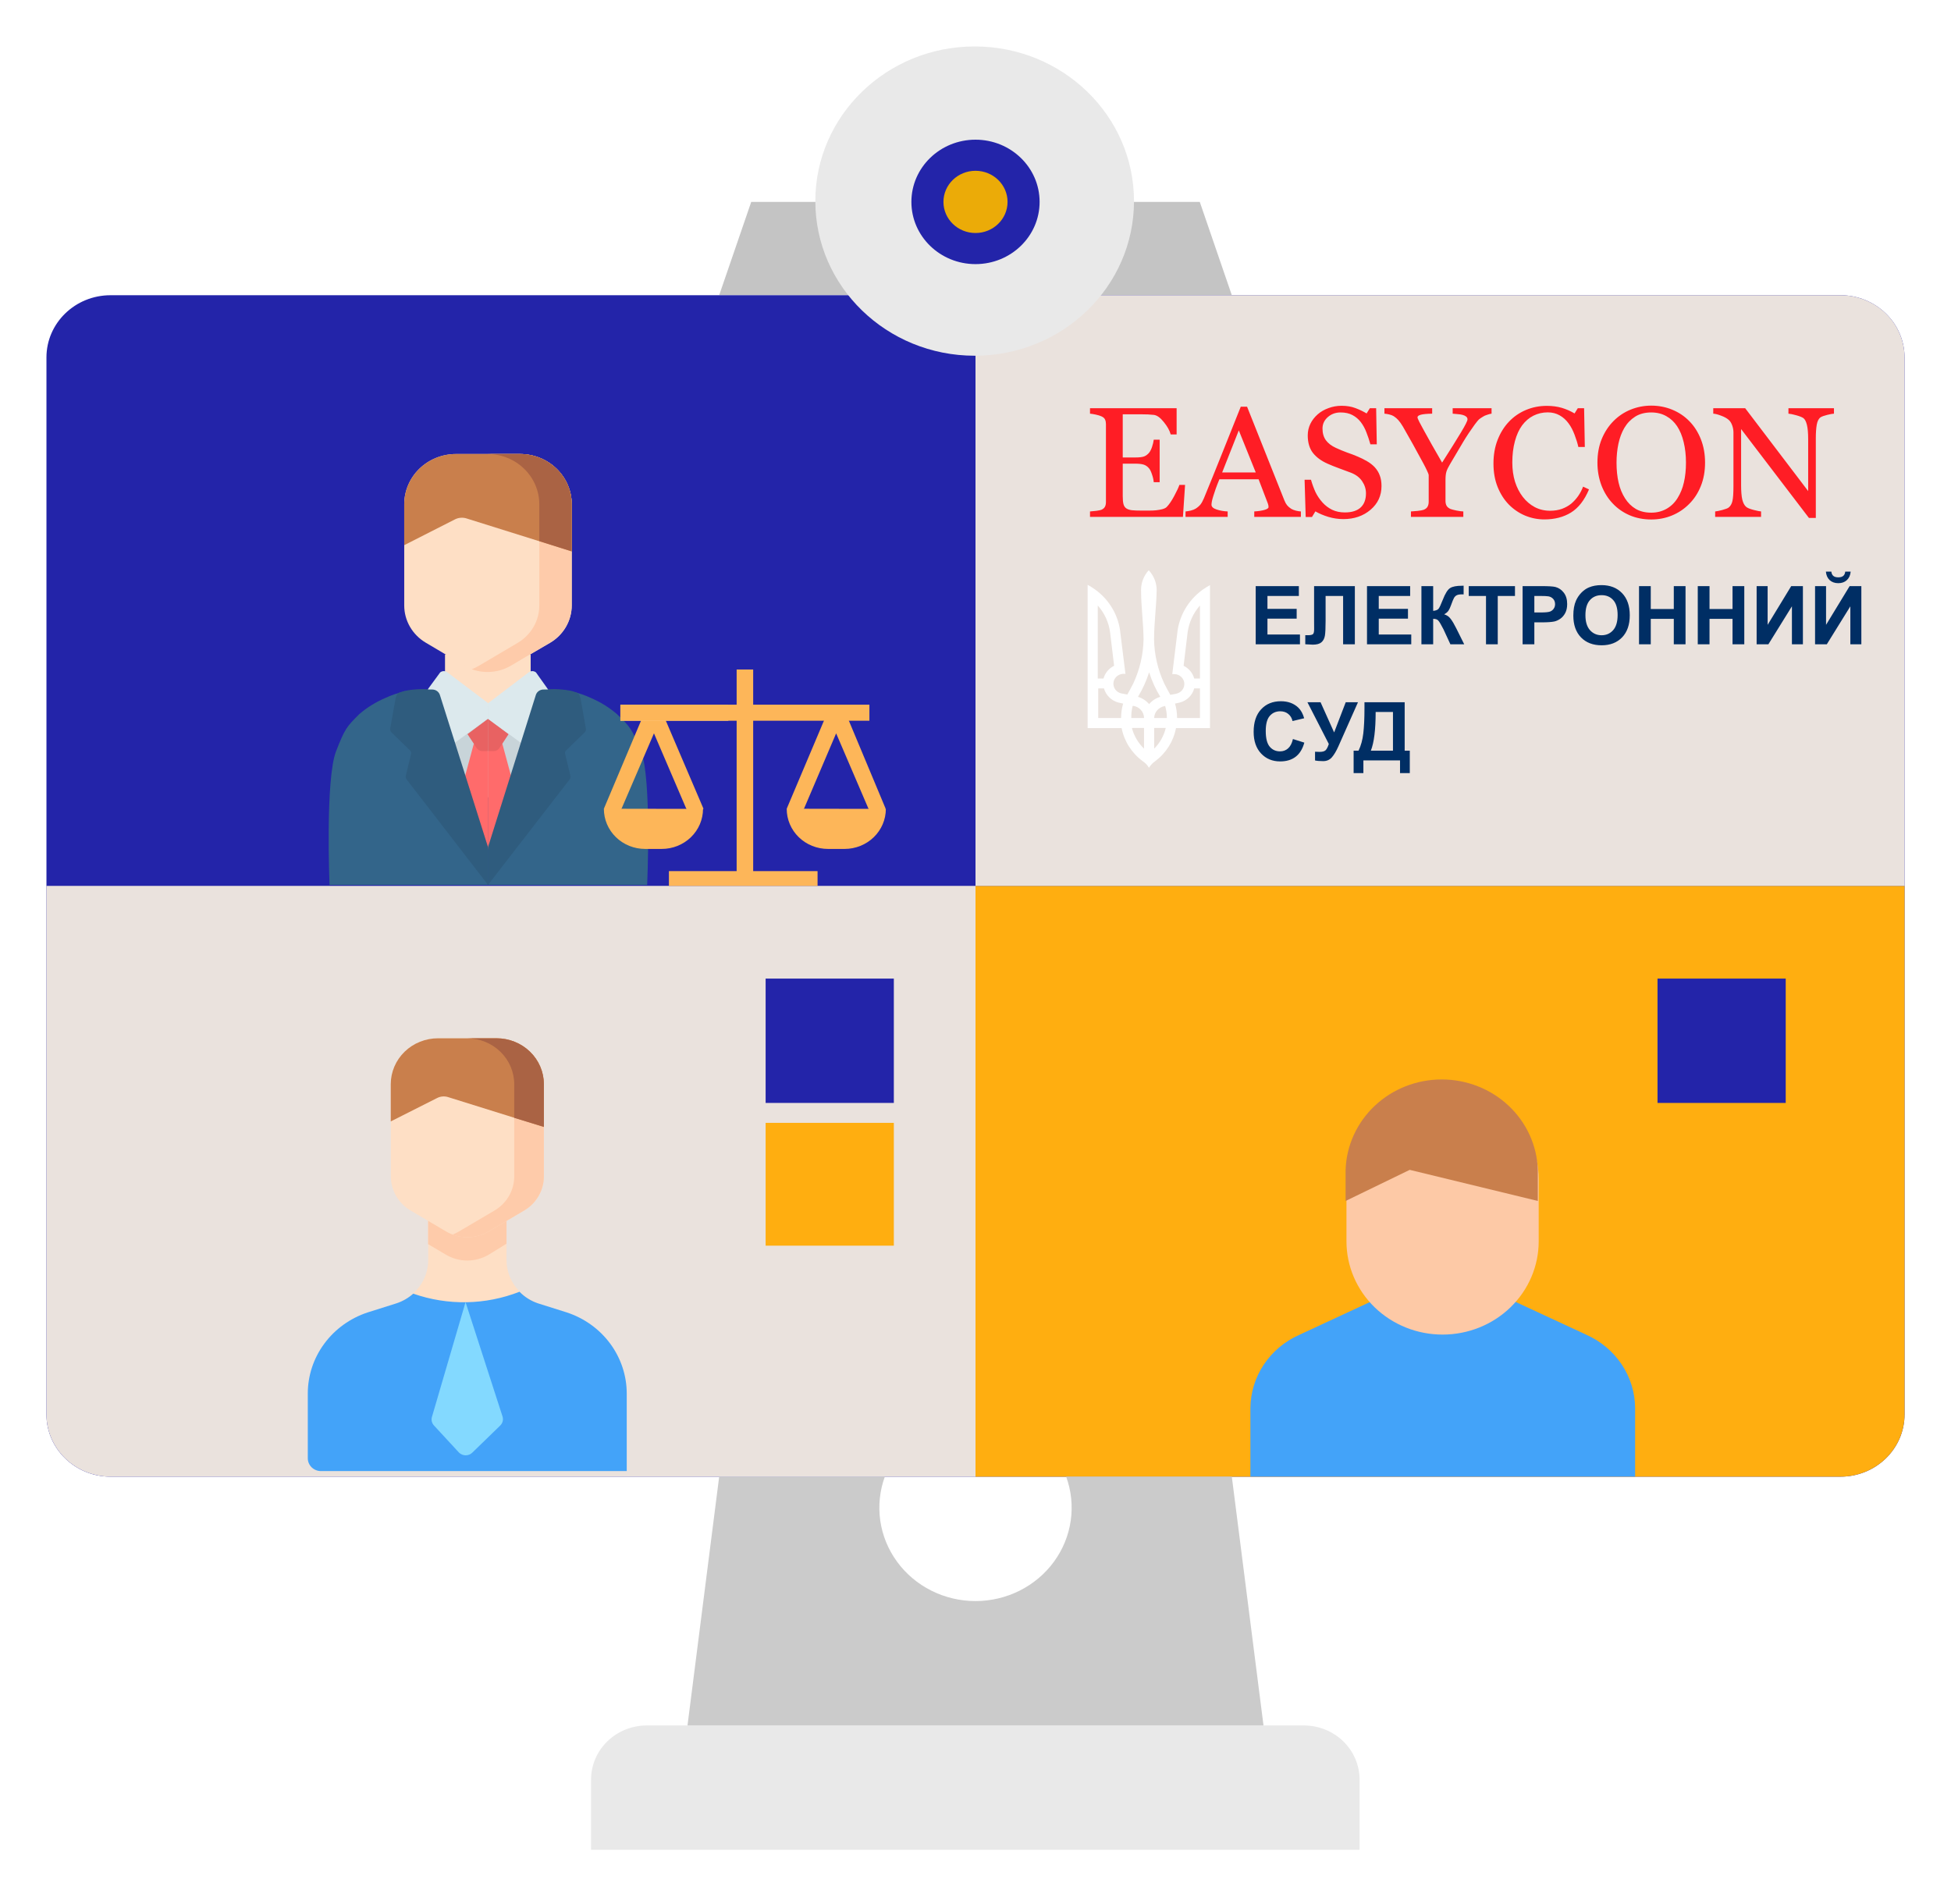 <svg width="168" height="164" viewBox="0 0 168 164" fill="none" xmlns="http://www.w3.org/2000/svg">
<g filter="url(#filter0_d)">
<path d="M106.072 21.423H61.928L64.688 13.386H103.312L106.072 21.423Z" fill="#C4C4C4"/>
<path d="M158.48 21.424H9.52C6.471 21.424 4 23.822 4 26.781V117.811C4 120.769 6.471 123.169 9.52 123.169H158.48C161.528 123.169 164 120.769 164 117.811V26.781C164 23.822 161.528 21.424 158.48 21.424Z" fill="#2324A9"/>
<path d="M84 72.291H4V117.81C4 119.231 4.582 120.593 5.617 121.598C6.652 122.603 8.056 123.168 9.52 123.168H84V72.291Z" fill="#EAE2DD"/>
<path d="M84 72.291H164V117.81C164 119.231 163.418 120.593 162.384 121.598C161.348 122.603 159.944 123.168 158.48 123.168H84V72.291Z" fill="#FFAE10"/>
<path d="M84 72.292H164V26.774C164 26.07 163.857 25.374 163.579 24.724C163.302 24.075 162.895 23.485 162.383 22.988C161.87 22.491 161.261 22.097 160.591 21.829C159.922 21.56 159.205 21.423 158.48 21.424H84V72.292Z" fill="#EAE2DD"/>
<path d="M108.128 51.485V46.475H111.844V47.322H109.14V48.433H111.656V49.277H109.14V50.641H111.939V51.485H108.128ZM113.156 46.475H116.666V51.485H115.655V47.322H114.147V49.462C114.147 50.075 114.127 50.503 114.086 50.747C114.045 50.989 113.945 51.178 113.785 51.315C113.628 51.449 113.381 51.516 113.043 51.516C112.925 51.516 112.71 51.505 112.397 51.482V50.699L112.623 50.703C112.835 50.703 112.977 50.674 113.05 50.617C113.123 50.56 113.16 50.42 113.16 50.197L113.156 49.335V46.475ZM117.712 51.485V46.475H121.428V47.322H118.724V48.433H121.24V49.277H118.724V50.641H121.523V51.485H117.712ZM122.398 46.475H123.41V48.607C123.636 48.585 123.788 48.526 123.868 48.433C123.948 48.34 124.071 48.08 124.237 47.654C124.447 47.111 124.658 46.774 124.87 46.642C125.079 46.51 125.418 46.444 125.885 46.444C125.907 46.444 125.956 46.443 126.032 46.44V47.189L125.888 47.185C125.681 47.185 125.529 47.212 125.433 47.264C125.338 47.314 125.26 47.392 125.201 47.497C125.142 47.601 125.054 47.817 124.938 48.143C124.876 48.316 124.809 48.46 124.736 48.577C124.666 48.693 124.539 48.802 124.357 48.905C124.582 48.969 124.768 49.097 124.914 49.291C125.062 49.485 125.224 49.758 125.399 50.111L126.083 51.485H124.893L124.295 50.19C124.286 50.172 124.267 50.136 124.237 50.084C124.226 50.066 124.184 49.987 124.111 49.848C123.981 49.602 123.874 49.448 123.789 49.387C123.707 49.325 123.581 49.293 123.41 49.291V51.485H122.398V46.475ZM127.959 51.485V47.322H126.473V46.475H130.454V47.322H128.971V51.485H127.959ZM131.111 51.485V46.475H132.734C133.349 46.475 133.751 46.5 133.937 46.55C134.224 46.625 134.465 46.789 134.659 47.042C134.852 47.293 134.949 47.617 134.949 48.016C134.949 48.324 134.893 48.582 134.782 48.792C134.67 49.002 134.528 49.167 134.354 49.288C134.183 49.406 134.009 49.485 133.831 49.523C133.59 49.571 133.24 49.595 132.782 49.595H132.122V51.485H131.111ZM132.122 47.322V48.744H132.676C133.075 48.744 133.342 48.718 133.476 48.666C133.61 48.613 133.715 48.531 133.79 48.419C133.868 48.308 133.907 48.178 133.907 48.03C133.907 47.847 133.853 47.697 133.746 47.579C133.639 47.46 133.503 47.386 133.339 47.356C133.218 47.334 132.976 47.322 132.611 47.322H132.122ZM135.479 49.011C135.479 48.5 135.555 48.072 135.708 47.726C135.822 47.47 135.977 47.241 136.173 47.039C136.371 46.836 136.587 46.685 136.822 46.587C137.134 46.455 137.494 46.389 137.902 46.389C138.641 46.389 139.231 46.618 139.673 47.076C140.117 47.534 140.339 48.171 140.339 48.987C140.339 49.796 140.119 50.429 139.68 50.887C139.24 51.343 138.652 51.571 137.916 51.571C137.171 51.571 136.578 51.344 136.139 50.891C135.699 50.435 135.479 49.808 135.479 49.011ZM136.521 48.977C136.521 49.544 136.652 49.975 136.914 50.269C137.176 50.56 137.509 50.706 137.912 50.706C138.316 50.706 138.646 50.561 138.904 50.272C139.163 49.98 139.293 49.544 139.293 48.963C139.293 48.389 139.167 47.96 138.914 47.678C138.663 47.395 138.329 47.254 137.912 47.254C137.495 47.254 137.159 47.398 136.904 47.685C136.649 47.969 136.521 48.4 136.521 48.977ZM141.136 51.485V46.475H142.147V48.447H144.13V46.475H145.141V51.485H144.13V49.294H142.147V51.485H141.136ZM146.194 51.485V46.475H147.206V48.447H149.188V46.475H150.2V51.485H149.188V49.294H147.206V51.485H146.194ZM151.263 46.475H152.21V49.81L154.24 46.475H155.248V51.485H154.302V48.214L152.275 51.485H151.263V46.475ZM156.294 46.475H157.241V49.81L159.271 46.475H160.28V51.485H159.333V48.214L157.306 51.485H156.294V46.475ZM158.892 45.227H159.36C159.333 45.537 159.224 45.781 159.032 45.959C158.843 46.134 158.597 46.222 158.294 46.222C157.991 46.222 157.744 46.134 157.552 45.959C157.363 45.781 157.255 45.537 157.227 45.227H157.696C157.712 45.389 157.769 45.512 157.867 45.596C157.965 45.678 158.107 45.719 158.294 45.719C158.481 45.719 158.623 45.678 158.721 45.596C158.819 45.512 158.876 45.389 158.892 45.227ZM111.334 59.643L112.315 59.954C112.165 60.501 111.914 60.908 111.563 61.174C111.215 61.439 110.772 61.571 110.234 61.571C109.568 61.571 109.022 61.344 108.593 60.891C108.165 60.435 107.951 59.813 107.951 59.024C107.951 58.19 108.166 57.543 108.597 57.083C109.027 56.62 109.593 56.389 110.295 56.389C110.908 56.389 111.406 56.57 111.789 56.933C112.017 57.147 112.188 57.454 112.302 57.855L111.3 58.095C111.241 57.835 111.117 57.63 110.928 57.48C110.741 57.329 110.513 57.254 110.244 57.254C109.873 57.254 109.571 57.387 109.338 57.654C109.108 57.92 108.993 58.352 108.993 58.949C108.993 59.583 109.107 60.034 109.335 60.303C109.563 60.572 109.859 60.706 110.224 60.706C110.492 60.706 110.724 60.621 110.917 60.45C111.111 60.279 111.25 60.01 111.334 59.643ZM112.582 56.475H113.713L114.882 59.076L115.88 56.475H116.936L115.245 60.282C115.06 60.695 114.872 61.009 114.681 61.226C114.489 61.44 114.242 61.547 113.939 61.547C113.64 61.547 113.407 61.528 113.238 61.489V60.737C113.382 60.746 113.512 60.751 113.628 60.751C113.863 60.751 114.03 60.708 114.13 60.624C114.233 60.537 114.331 60.353 114.424 60.07L112.582 56.475ZM117.494 56.475H120.956V60.645H121.397V62.579H120.556V61.485H117.401V62.579H116.56V60.645H116.984C117.192 60.216 117.328 59.719 117.394 59.154C117.46 58.587 117.494 57.87 117.494 57.004V56.475ZM118.457 57.315C118.457 58.838 118.32 59.947 118.044 60.645H119.948V57.315H118.457Z" fill="#002E64"/>
<path d="M118.704 107.786L111.864 110.962C110.62 111.517 109.565 112.405 108.822 113.522C108.08 114.638 107.681 115.938 107.672 117.267V123.161H140.8V117.252C140.791 115.921 140.391 114.622 139.646 113.505C138.902 112.388 137.846 111.501 136.601 110.946L129.76 107.771L118.704 107.786Z" fill="#43A3F9"/>
<path d="M55.728 144.592H112.272C113.545 144.592 114.766 145.083 115.666 145.957C116.566 146.831 117.072 148.016 117.072 149.251V155.3H50.896V149.275C50.893 148.658 51.016 148.047 51.258 147.478C51.499 146.907 51.855 146.39 52.305 145.954C52.754 145.519 53.288 145.174 53.876 144.94C54.464 144.706 55.093 144.588 55.728 144.592Z" fill="#E9E9E9"/>
<path d="M106.072 123.169H91.808C92.249 124.381 92.383 125.677 92.201 126.951C92.019 128.224 91.524 129.436 90.759 130.485C89.994 131.535 88.981 132.39 87.805 132.981C86.629 133.572 85.324 133.88 84 133.88C82.676 133.88 81.371 133.572 80.195 132.981C79.019 132.39 78.006 131.535 77.241 130.485C76.476 129.436 75.981 128.224 75.799 126.951C75.617 125.677 75.751 124.381 76.192 123.169H61.928L59.2 144.592H108.8L106.072 123.169Z" fill="#CBCBCB"/>
<path d="M124.224 89.515C126.417 89.515 128.522 90.361 130.073 91.866C131.624 93.372 132.496 95.414 132.496 97.544V102.902C132.496 105.031 131.624 107.073 130.073 108.579C128.522 110.085 126.417 110.931 124.224 110.931C123.137 110.932 122.06 110.725 121.056 110.321C120.051 109.918 119.139 109.327 118.37 108.582C117.601 107.836 116.991 106.95 116.574 105.976C116.158 105.001 115.944 103.957 115.944 102.902V97.544C115.944 96.489 116.158 95.444 116.574 94.469C116.991 93.495 117.601 92.609 118.37 91.864C119.139 91.118 120.051 90.527 121.056 90.124C122.06 89.721 123.137 89.514 124.224 89.515Z" fill="#FDC9A6"/>
<path d="M115.87 99.424L121.39 96.745L132.422 99.424V96.745C132.355 94.658 131.454 92.678 129.91 91.225C128.364 89.771 126.297 88.959 124.146 88.959C121.994 88.959 119.927 89.771 118.383 91.225C116.838 92.678 115.937 94.658 115.87 96.745V99.424Z" fill="#C97F4C"/>
<path d="M142.728 80.274H153.768V90.982H142.728V80.274Z" fill="#2324A9"/>
<path d="M65.928 80.274H76.968V90.982H65.928V80.274Z" fill="#2324A9"/>
<path d="M65.928 92.698H76.968V103.274H65.928V92.698Z" fill="#FFAE10"/>
<path d="M83.928 26.634C91.505 26.634 97.648 20.672 97.648 13.317C97.648 5.962 91.505 0 83.928 0C76.351 0 70.208 5.962 70.208 13.317C70.208 20.672 76.351 26.634 83.928 26.634Z" fill="#E9E9E9"/>
<path d="M84 18.745C87.049 18.745 89.52 16.346 89.52 13.387C89.52 10.428 87.049 8.029 84 8.029C80.951 8.029 78.48 10.428 78.48 13.387C78.48 16.346 80.951 18.745 84 18.745Z" fill="#2324A9"/>
<path d="M84 16.066C85.524 16.066 86.76 14.867 86.76 13.387C86.76 11.907 85.524 10.708 84 10.708C82.476 10.708 81.24 11.907 81.24 13.387C81.24 14.867 82.476 16.066 84 16.066Z" fill="#EBAB08"/>
<path d="M34.128 108.213C34.932 107.955 35.631 107.455 36.124 106.787C36.617 106.119 36.879 105.315 36.872 104.493V101.17H43.616V104.493C43.61 105.506 44.012 106.482 44.736 107.211C45.177 107.667 45.726 108.011 46.336 108.213H34.128Z" fill="#FEDFC5"/>
<path d="M43.616 101.023V103.104L42.08 104.051C41.526 104.38 40.889 104.554 40.24 104.554C39.591 104.554 38.954 104.38 38.4 104.051L36.864 103.143V101.023H43.616Z" fill="#FECBAA"/>
<path d="M46.832 89.367V97.311C46.833 97.9 46.677 98.48 46.38 98.994C46.083 99.508 45.654 99.939 45.136 100.246L42.08 102.047C41.527 102.374 40.892 102.547 40.244 102.547C39.596 102.547 38.961 102.374 38.408 102.047L35.352 100.246C34.834 99.938 34.407 99.507 34.11 98.993C33.813 98.479 33.657 97.9 33.656 97.311V89.367C33.656 88.319 34.085 87.313 34.849 86.572C35.612 85.831 36.648 85.415 37.728 85.415H42.76C43.84 85.415 44.876 85.831 45.639 86.572C46.403 87.313 46.832 88.319 46.832 89.367Z" fill="#FEDFC5"/>
<path d="M42.76 85.415H40.208C41.288 85.415 42.324 85.831 43.087 86.572C43.851 87.313 44.28 88.319 44.28 89.367V97.311C44.281 97.9 44.125 98.48 43.828 98.994C43.531 99.508 43.103 99.939 42.584 100.246L39.528 102.047C39.35 102.153 39.162 102.244 38.968 102.319C39.473 102.51 40.017 102.585 40.557 102.538C41.097 102.49 41.618 102.323 42.08 102.047L45.136 100.246C45.655 99.939 46.083 99.508 46.38 98.994C46.677 98.48 46.833 97.9 46.832 97.311V89.367C46.832 88.319 46.403 87.313 45.639 86.572C44.876 85.831 43.84 85.415 42.76 85.415Z" fill="#FECBAA"/>
<path d="M46.832 89.367V93.055L38.576 90.477C38.424 90.43 38.263 90.412 38.104 90.426C37.945 90.439 37.79 90.483 37.648 90.555L33.648 92.574V89.367C33.648 88.847 33.754 88.333 33.959 87.853C34.164 87.373 34.465 86.937 34.843 86.569C35.222 86.202 35.672 85.911 36.167 85.713C36.662 85.515 37.193 85.413 37.728 85.415H42.76C43.84 85.415 44.876 85.831 45.639 86.572C46.403 87.313 46.832 88.319 46.832 89.367Z" fill="#C97F4C"/>
<path d="M42.76 85.415H40.208C41.288 85.415 42.324 85.831 43.087 86.572C43.851 87.313 44.28 88.319 44.28 89.367V92.263L46.832 93.04V89.351C46.828 88.306 46.397 87.305 45.634 86.567C44.87 85.829 43.837 85.415 42.76 85.415Z" fill="#AA6344"/>
<path d="M27.64 122.687C27.339 122.687 27.05 122.571 26.837 122.364C26.624 122.157 26.504 121.877 26.504 121.584V116.009C26.503 114.467 27.001 112.963 27.927 111.71C28.852 110.456 30.159 109.516 31.664 109.021L34.128 108.244C34.669 108.067 35.165 107.781 35.584 107.406C38.551 108.448 41.81 108.39 44.736 107.242C45.178 107.696 45.727 108.04 46.336 108.244L48.8 109.021C50.306 109.514 51.615 110.454 52.542 111.708C53.469 112.962 53.968 114.466 53.968 116.009V122.687H27.64Z" fill="#43A3F9"/>
<path d="M40.088 108.135L37.192 118.028C37.156 118.154 37.153 118.287 37.183 118.415C37.214 118.542 37.278 118.66 37.368 118.758L39.52 121.088C39.595 121.163 39.685 121.224 39.785 121.266C39.884 121.307 39.992 121.329 40.1 121.329C40.209 121.329 40.316 121.307 40.416 121.266C40.515 121.224 40.605 121.163 40.68 121.088L43.08 118.758C43.181 118.657 43.253 118.532 43.287 118.395C43.321 118.259 43.316 118.116 43.272 117.982L40.088 108.135Z" fill="#83D9FF"/>
<path d="M102.046 37.757L101.862 40.513H93.86V40.045C93.995 40.036 94.177 40.018 94.403 39.992C94.629 39.961 94.777 39.93 94.845 39.9C94.99 39.834 95.089 39.748 95.144 39.643C95.202 39.537 95.232 39.403 95.232 39.24V32.514C95.232 32.369 95.207 32.242 95.157 32.132C95.107 32.018 95.003 31.925 94.845 31.855C94.722 31.798 94.557 31.747 94.349 31.703C94.145 31.659 93.982 31.633 93.86 31.624V31.156H101.319V33.411H100.809C100.719 33.077 100.522 32.723 100.218 32.35C99.919 31.972 99.634 31.765 99.362 31.73C99.222 31.712 99.054 31.699 98.86 31.69C98.665 31.681 98.443 31.677 98.194 31.677H96.679V35.396H97.766C98.115 35.396 98.368 35.365 98.527 35.304C98.69 35.238 98.832 35.13 98.955 34.981C99.054 34.853 99.138 34.684 99.206 34.473C99.278 34.258 99.326 34.055 99.349 33.866H99.858V37.526H99.349C99.331 37.315 99.281 37.093 99.199 36.86C99.122 36.623 99.041 36.451 98.955 36.346C98.814 36.174 98.653 36.062 98.472 36.009C98.296 35.956 98.06 35.93 97.766 35.93H96.679V38.739C96.679 39.02 96.699 39.242 96.74 39.405C96.781 39.568 96.86 39.691 96.978 39.775C97.096 39.858 97.256 39.913 97.46 39.939C97.664 39.961 97.954 39.972 98.33 39.972C98.479 39.972 98.676 39.972 98.921 39.972C99.165 39.972 99.371 39.963 99.539 39.946C99.711 39.928 99.888 39.898 100.069 39.854C100.254 39.805 100.386 39.742 100.463 39.662C100.671 39.451 100.889 39.133 101.115 38.706C101.346 38.275 101.493 37.959 101.557 37.757H102.046ZM112.019 40.513H108.004V40.045C108.357 40.023 108.649 39.979 108.88 39.913C109.115 39.847 109.233 39.766 109.233 39.669C109.233 39.629 109.229 39.581 109.22 39.524C109.211 39.467 109.197 39.416 109.179 39.372L108.377 37.275H105.001C104.874 37.583 104.77 37.851 104.688 38.08C104.611 38.308 104.541 38.519 104.478 38.713C104.419 38.902 104.378 39.056 104.355 39.174C104.333 39.293 104.321 39.39 104.321 39.465C104.321 39.64 104.464 39.777 104.75 39.873C105.035 39.97 105.356 40.027 105.714 40.045V40.513H102.086V40.045C102.204 40.036 102.351 40.012 102.528 39.972C102.705 39.928 102.85 39.871 102.963 39.801C103.144 39.682 103.284 39.559 103.384 39.432C103.484 39.3 103.581 39.119 103.676 38.891C104.161 37.717 104.695 36.398 105.279 34.934C105.864 33.471 106.384 32.167 106.842 31.024H107.385L110.599 39.095C110.667 39.267 110.744 39.405 110.83 39.511C110.916 39.616 111.036 39.719 111.19 39.821C111.294 39.882 111.43 39.935 111.597 39.979C111.765 40.018 111.905 40.04 112.019 40.045V40.513ZM108.133 36.688L106.672 33.062L105.239 36.688H108.133ZM118.364 36.22C118.568 36.44 118.717 36.682 118.812 36.946C118.912 37.205 118.961 37.508 118.961 37.856C118.961 38.682 118.647 39.363 118.017 39.9C117.388 40.436 116.606 40.704 115.673 40.704C115.243 40.704 114.813 40.64 114.383 40.513C113.952 40.381 113.581 40.223 113.268 40.038L112.976 40.52H112.433L112.338 37.315H112.888C113.001 37.711 113.133 38.069 113.282 38.39C113.436 38.706 113.638 39.003 113.887 39.28C114.122 39.539 114.396 39.746 114.709 39.9C115.026 40.053 115.393 40.13 115.809 40.13C116.122 40.13 116.394 40.091 116.625 40.012C116.86 39.933 117.05 39.821 117.195 39.675C117.34 39.531 117.447 39.361 117.514 39.168C117.587 38.97 117.623 38.743 117.623 38.489C117.623 38.115 117.514 37.768 117.297 37.447C117.08 37.121 116.756 36.875 116.326 36.708C116.031 36.594 115.694 36.469 115.313 36.332C114.933 36.192 114.605 36.06 114.328 35.937C113.785 35.699 113.361 35.389 113.058 35.007C112.759 34.62 112.61 34.117 112.61 33.497C112.61 33.141 112.684 32.809 112.834 32.501C112.983 32.194 113.196 31.919 113.472 31.677C113.735 31.448 114.045 31.27 114.403 31.143C114.761 31.011 115.134 30.945 115.524 30.945C115.968 30.945 116.364 31.011 116.713 31.143C117.066 31.275 117.388 31.429 117.678 31.605L117.956 31.156H118.5L118.554 34.262H118.004C117.904 33.906 117.791 33.565 117.664 33.24C117.542 32.914 117.381 32.62 117.182 32.356C116.987 32.101 116.749 31.899 116.468 31.75C116.187 31.596 115.843 31.519 115.436 31.519C115.005 31.519 114.639 31.653 114.335 31.921C114.032 32.189 113.88 32.517 113.88 32.904C113.88 33.308 113.977 33.644 114.172 33.912C114.367 34.176 114.65 34.394 115.021 34.565C115.352 34.719 115.676 34.853 115.993 34.968C116.314 35.077 116.625 35.196 116.923 35.324C117.195 35.438 117.456 35.568 117.705 35.713C117.958 35.858 118.178 36.027 118.364 36.22ZM128.438 31.624C128.362 31.629 128.239 31.659 128.072 31.717C127.904 31.769 127.784 31.822 127.711 31.875C127.535 31.98 127.414 32.062 127.352 32.119C127.288 32.176 127.165 32.325 126.984 32.567C126.632 33.051 126.305 33.541 126.006 34.038C125.708 34.534 125.333 35.165 124.886 35.93C124.718 36.211 124.606 36.438 124.553 36.609C124.499 36.781 124.471 37.029 124.471 37.355V39.141C124.471 39.3 124.503 39.438 124.566 39.557C124.634 39.671 124.748 39.763 124.905 39.834C125.001 39.869 125.171 39.913 125.416 39.966C125.66 40.014 125.857 40.04 126.006 40.045V40.513H121.496V40.045C121.622 40.036 121.812 40.021 122.066 39.999C122.32 39.972 122.496 39.939 122.596 39.9C122.759 39.834 122.87 39.744 122.929 39.629C122.992 39.515 123.024 39.374 123.024 39.207V36.932C123.024 36.862 122.979 36.735 122.888 36.55C122.802 36.361 122.698 36.152 122.575 35.924C122.304 35.414 122.002 34.862 121.672 34.269C121.341 33.675 121.054 33.167 120.809 32.745C120.66 32.495 120.526 32.306 120.408 32.178C120.296 32.051 120.163 31.939 120.014 31.842C119.906 31.776 119.774 31.725 119.62 31.69C119.471 31.655 119.335 31.633 119.213 31.624V31.156H123.323V31.624C122.861 31.633 122.534 31.664 122.344 31.717C122.154 31.769 122.059 31.844 122.059 31.941C122.059 31.967 122.073 32.013 122.1 32.079C122.127 32.145 122.166 32.229 122.216 32.33C122.275 32.444 122.344 32.576 122.427 32.725C122.508 32.871 122.584 33.011 122.657 33.148C122.87 33.539 123.087 33.93 123.309 34.321C123.532 34.708 123.821 35.214 124.179 35.838C124.89 34.726 125.431 33.86 125.803 33.24C126.179 32.615 126.366 32.242 126.366 32.119C126.366 32.018 126.328 31.936 126.25 31.875C126.174 31.813 126.072 31.765 125.945 31.73C125.813 31.695 125.671 31.673 125.518 31.664C125.363 31.651 125.221 31.637 125.089 31.624V31.156H128.438V31.624ZM132.983 40.731C132.408 40.731 131.855 40.621 131.325 40.401C130.8 40.181 130.334 39.864 129.926 39.451C129.523 39.038 129.201 38.535 128.961 37.941C128.721 37.343 128.602 36.671 128.602 35.924C128.602 35.176 128.719 34.499 128.954 33.893C129.191 33.282 129.516 32.756 129.933 32.317C130.345 31.881 130.832 31.545 131.394 31.308C131.955 31.07 132.555 30.952 133.194 30.952C133.67 30.952 134.1 31.009 134.485 31.123C134.87 31.237 135.236 31.398 135.585 31.605L135.863 31.156H136.407L136.468 34.493H135.911C135.839 34.167 135.73 33.816 135.585 33.438C135.44 33.055 135.271 32.732 135.076 32.468C134.858 32.169 134.601 31.936 134.301 31.769C134.002 31.598 133.66 31.512 133.275 31.512C132.836 31.512 132.427 31.607 132.045 31.796C131.67 31.985 131.344 32.264 131.068 32.633C130.805 32.989 130.598 33.442 130.449 33.992C130.3 34.541 130.225 35.154 130.225 35.831C130.225 36.429 130.303 36.979 130.456 37.48C130.614 37.977 130.838 38.414 131.128 38.792C131.418 39.166 131.76 39.458 132.154 39.669C132.553 39.88 132.997 39.985 133.486 39.985C133.853 39.985 134.19 39.93 134.499 39.821C134.806 39.706 135.074 39.557 135.3 39.372C135.526 39.179 135.725 38.959 135.898 38.713C136.07 38.467 136.21 38.199 136.319 37.908L136.828 38.146C136.439 39.073 135.922 39.737 135.28 40.137C134.636 40.533 133.871 40.731 132.983 40.731ZM145.463 32.264C145.889 32.695 146.221 33.216 146.461 33.827C146.701 34.433 146.822 35.106 146.822 35.844C146.822 36.587 146.699 37.262 146.454 37.869C146.21 38.475 145.87 38.992 145.435 39.418C145.014 39.84 144.525 40.166 143.969 40.394C143.411 40.623 142.817 40.737 142.189 40.737C141.518 40.737 140.897 40.616 140.327 40.374C139.761 40.128 139.274 39.788 138.866 39.352C138.459 38.926 138.137 38.41 137.901 37.803C137.671 37.192 137.555 36.539 137.555 35.844C137.555 35.084 137.678 34.407 137.922 33.813C138.167 33.216 138.504 32.699 138.934 32.264C139.36 31.833 139.854 31.503 140.415 31.275C140.981 31.046 141.572 30.932 142.189 30.932C142.827 30.932 143.43 31.048 143.995 31.281C144.561 31.514 145.05 31.842 145.463 32.264ZM144.451 38.898C144.704 38.497 144.888 38.044 145.001 37.539C145.119 37.033 145.178 36.469 145.178 35.844C145.178 35.203 145.112 34.614 144.981 34.077C144.853 33.541 144.665 33.084 144.416 32.706C144.168 32.332 143.855 32.042 143.479 31.835C143.104 31.624 142.672 31.519 142.189 31.519C141.645 31.519 141.183 31.64 140.802 31.881C140.422 32.123 140.111 32.446 139.871 32.851C139.645 33.238 139.476 33.69 139.362 34.209C139.253 34.728 139.199 35.273 139.199 35.844C139.199 36.477 139.258 37.049 139.376 37.559C139.493 38.069 139.679 38.522 139.933 38.917C140.177 39.304 140.486 39.607 140.857 39.827C141.228 40.042 141.672 40.15 142.189 40.15C142.672 40.15 143.11 40.04 143.499 39.821C143.889 39.601 144.206 39.293 144.451 38.898ZM157.922 31.624C157.795 31.629 157.6 31.664 157.338 31.73C157.075 31.796 156.887 31.864 156.774 31.934C156.611 32.044 156.5 32.255 156.441 32.567C156.387 32.879 156.359 33.275 156.359 33.754V40.605H155.768L149.926 32.95V37.776C149.926 38.317 149.961 38.733 150.028 39.023C150.101 39.313 150.209 39.519 150.354 39.643C150.458 39.739 150.674 39.829 150.999 39.913C151.325 39.996 151.541 40.04 151.645 40.045V40.513H147.692V40.045C147.813 40.036 148.02 39.994 148.31 39.919C148.599 39.84 148.78 39.77 148.853 39.709C149.011 39.585 149.12 39.399 149.179 39.148C149.238 38.893 149.267 38.46 149.267 37.849V33.24C149.267 33.038 149.231 32.835 149.158 32.633C149.086 32.431 148.989 32.275 148.866 32.165C148.704 32.02 148.481 31.897 148.201 31.796C147.925 31.69 147.7 31.633 147.528 31.624V31.156H150.279L155.701 38.291V33.84C155.701 33.295 155.665 32.877 155.592 32.587C155.52 32.292 155.416 32.097 155.28 32C155.152 31.917 154.944 31.835 154.654 31.756C154.369 31.677 154.152 31.633 154.002 31.624V31.156H157.922V31.624Z" fill="#FF1D25"/>
<path d="M98.912 45.114C98.489 45.58 98.256 46.179 98.256 46.799C98.256 48.22 98.456 49.633 98.472 51.054C98.448 52.357 98.151 53.641 97.6 54.828C97.432 55.162 97.256 55.488 97.072 55.814L96.552 55.714C96.345 55.666 96.162 55.547 96.038 55.379C95.914 55.211 95.857 55.005 95.878 54.8C95.898 54.594 95.995 54.402 96.15 54.261C96.305 54.119 96.507 54.036 96.72 54.029H96.912L96.48 50.557C96.414 49.814 96.187 49.093 95.813 48.442C95.439 47.79 94.928 47.222 94.312 46.776C94.103 46.625 93.883 46.488 93.656 46.364V58.703H96.584C96.804 59.839 97.452 60.854 98.4 61.553C98.622 61.698 98.806 61.892 98.936 62.12C99.071 61.896 99.254 61.702 99.472 61.553C100.412 60.85 101.05 59.835 101.264 58.703H104.192V46.388C103.966 46.513 103.747 46.65 103.536 46.799C102.923 47.248 102.413 47.816 102.039 48.467C101.666 49.118 101.437 49.838 101.368 50.581L100.944 54.052H101.136C101.349 54.059 101.552 54.142 101.706 54.284C101.861 54.426 101.958 54.617 101.979 54.823C101.999 55.029 101.942 55.235 101.818 55.403C101.694 55.571 101.511 55.689 101.304 55.737L100.776 55.838C100.592 55.512 100.416 55.185 100.248 54.852C99.697 53.664 99.4 52.38 99.376 51.078C99.376 49.657 99.576 48.236 99.6 46.823C99.6 46.202 99.367 45.603 98.944 45.138L98.912 45.114ZM94.528 48.143C95.112 48.8 95.482 49.611 95.592 50.472L95.936 53.337C95.712 53.446 95.515 53.6 95.358 53.789C95.201 53.978 95.087 54.197 95.024 54.432H94.528V48.143ZM103.328 48.143V54.432H102.832C102.769 54.197 102.656 53.978 102.498 53.789C102.341 53.6 102.144 53.446 101.92 53.337L102.264 50.472C102.378 49.612 102.748 48.802 103.328 48.143ZM98.952 53.896C99.184 54.635 99.507 55.344 99.912 56.008C99.534 56.12 99.2 56.339 98.952 56.638C98.701 56.342 98.368 56.124 97.992 56.008C98.394 55.342 98.716 54.634 98.952 53.896ZM94.568 55.286H95.064C95.144 55.573 95.298 55.835 95.513 56.047C95.727 56.26 95.994 56.415 96.288 56.498L96.712 56.591C96.597 56.995 96.537 57.413 96.536 57.833H94.568V55.31V55.286ZM102.832 55.286H103.328V57.833H101.36C101.359 57.413 101.3 56.995 101.184 56.591L101.608 56.498C101.904 56.417 102.172 56.263 102.387 56.051C102.602 55.838 102.755 55.575 102.832 55.286ZM97.568 56.785C97.83 56.819 98.07 56.944 98.243 57.137C98.417 57.33 98.513 57.577 98.512 57.833H97.416C97.406 57.488 97.444 57.144 97.528 56.808L97.568 56.785ZM100.328 56.785C100.428 57.126 100.479 57.479 100.48 57.833H99.384C99.389 57.587 99.482 57.351 99.647 57.164C99.812 56.977 100.038 56.851 100.288 56.808L100.328 56.785ZM97.512 58.687H98.512V60.473C98.01 59.986 97.651 59.377 97.472 58.711L97.512 58.687ZM99.384 58.687H100.384C100.226 59.36 99.88 59.978 99.384 60.473V58.687Z" fill="white"/>
<path d="M35.32 60.024C36.194 59.74 36.954 59.197 37.493 58.471C38.031 57.745 38.321 56.873 38.32 55.979V52.36H45.696V55.979C45.701 56.873 45.993 57.744 46.532 58.469C47.072 59.194 47.831 59.738 48.704 60.024H35.32Z" fill="#FEDFC5"/>
<path d="M49.232 39.431V48.143C49.232 48.788 49.062 49.423 48.737 49.986C48.412 50.548 47.943 51.021 47.376 51.358L44 53.322C43.396 53.675 42.705 53.862 42 53.862C41.295 53.862 40.604 53.675 40 53.322L36.656 51.342C36.092 51.007 35.625 50.537 35.302 49.977C34.978 49.416 34.808 48.785 34.808 48.143V39.431C34.807 38.862 34.921 38.299 35.145 37.773C35.368 37.247 35.697 36.77 36.11 36.367C36.524 35.965 37.016 35.645 37.557 35.428C38.098 35.21 38.678 35.098 39.264 35.098H44.8C45.979 35.104 47.108 35.563 47.938 36.375C48.769 37.188 49.234 38.286 49.232 39.431Z" fill="#FEDFC5"/>
<path d="M44.8 35.098H41.984C43.167 35.1 44.3 35.557 45.135 36.369C45.971 37.182 46.44 38.283 46.44 39.431V48.143C46.44 48.788 46.27 49.423 45.945 49.986C45.62 50.548 45.151 51.021 44.584 51.358L41.232 53.338C41.038 53.451 40.834 53.55 40.624 53.633C41.175 53.832 41.764 53.907 42.349 53.853C42.934 53.8 43.498 53.618 44 53.322L47.344 51.342C47.915 51.011 48.388 50.542 48.719 49.982C49.05 49.422 49.226 48.788 49.232 48.143V39.431C49.234 38.286 48.769 37.188 47.938 36.375C47.108 35.563 45.979 35.104 44.8 35.098Z" fill="#FECBAA"/>
<path d="M49.232 39.431V43.484L40.184 40.65C40.019 40.596 39.845 40.576 39.672 40.589C39.499 40.602 39.33 40.649 39.176 40.727L34.808 42.948V39.431C34.807 38.862 34.921 38.299 35.145 37.773C35.368 37.247 35.697 36.77 36.11 36.367C36.524 35.965 37.016 35.645 37.557 35.428C38.098 35.21 38.678 35.098 39.264 35.098H44.8C45.979 35.104 47.108 35.563 47.938 36.375C48.769 37.188 49.234 38.286 49.232 39.431Z" fill="#C97F4C"/>
<path d="M44.8 35.098H41.984C43.167 35.1 44.3 35.557 45.135 36.369C45.971 37.182 46.44 38.283 46.44 39.431V42.599L49.232 43.484V39.431C49.234 38.286 48.769 37.188 47.938 36.375C47.107 35.563 45.979 35.104 44.8 35.098Z" fill="#AA6344"/>
<path d="M42.032 55.38H36.432C35.31 55.382 34.203 55.629 33.192 56.102C32.37 56.452 31.608 56.923 30.936 57.5C29.864 58.572 29.704 58.727 28.944 60.684C28 63.068 28.376 72.215 28.376 72.215H42.032V55.38Z" fill="#33658A"/>
<path d="M42.032 55.38H47.672C48.781 55.388 49.874 55.634 50.872 56.102C51.694 56.452 52.456 56.923 53.128 57.5C54.24 58.572 54.4 58.727 55.2 60.684C56.128 63.068 55.728 72.215 55.728 72.215H42.032V55.38Z" fill="#33658A"/>
<path d="M43.808 54.324H39.984V56.84H43.808V54.324Z" fill="#FEDFC5"/>
<path d="M46.672 56.84H36.84V64.659H46.672V56.84Z" fill="#C8D4D9"/>
<path d="M40.8 60.047L39.984 63.068L42.032 69.163V60.684L41.352 60.42L40.8 60.047Z" fill="#FF6B6B"/>
<path d="M40.8 60.046L41.032 60.404C41.086 60.49 41.163 60.561 41.254 60.61C41.345 60.659 41.448 60.684 41.552 60.683H42.032V57.895L40.256 59.223L40.8 60.046Z" fill="#E86262"/>
<path d="M38.528 53.905C38.44 53.834 38.33 53.795 38.216 53.795C38.102 53.795 37.992 53.834 37.904 53.905L36.84 55.357L38.752 60.264L42.032 57.873V56.553L38.528 53.905Z" fill="#DCE9ED"/>
<path d="M37.232 55.38H36.984C36.251 55.315 35.511 55.36 34.792 55.512L34.384 55.644C34.184 55.706 34.08 56.032 34.048 56.234L33.6 58.735C33.59 58.796 33.595 58.859 33.615 58.918C33.634 58.977 33.667 59.032 33.712 59.076L35.312 60.629C35.35 60.666 35.379 60.712 35.394 60.762C35.41 60.812 35.411 60.865 35.4 60.916L34.944 62.796C34.931 62.855 34.931 62.916 34.945 62.975C34.959 63.034 34.986 63.09 35.024 63.137L42.032 72.215V69.109C42.04 69.065 42.04 69.02 42.032 68.977L37.88 55.854C37.838 55.718 37.752 55.599 37.636 55.514C37.519 55.429 37.378 55.382 37.232 55.38Z" fill="#2F5C7E"/>
<path d="M43.256 60.047L44.072 63.068L42.016 69.163V60.684L42.704 60.42L43.256 60.047Z" fill="#FF6B6B"/>
<path d="M43.256 60.046L43.016 60.404C42.963 60.489 42.888 60.56 42.798 60.609C42.709 60.658 42.607 60.684 42.504 60.683H42.016V57.895L43.792 59.223L43.256 60.046Z" fill="#E86262"/>
<path d="M45.52 53.905C45.609 53.834 45.721 53.795 45.836 53.795C45.951 53.795 46.063 53.834 46.152 53.905L47.2 55.38L45.288 60.288L42.008 57.896V56.576L45.52 53.905Z" fill="#DCE9ED"/>
<path d="M46.824 55.38H47.072C47.803 55.314 48.539 55.359 49.256 55.512L49.664 55.644C49.864 55.706 49.968 56.032 50.008 56.234L50.448 58.734C50.459 58.795 50.456 58.858 50.438 58.917C50.42 58.977 50.388 59.031 50.344 59.076L48.744 60.629C48.705 60.665 48.677 60.711 48.663 60.762C48.649 60.812 48.649 60.866 48.664 60.916L49.112 62.795C49.127 62.854 49.129 62.915 49.116 62.974C49.103 63.033 49.078 63.089 49.04 63.137L42.016 72.214V69.108C42.008 69.065 42.008 69.02 42.016 68.976L46.144 55.838C46.191 55.7 46.282 55.581 46.405 55.499C46.528 55.416 46.675 55.374 46.824 55.38Z" fill="#2F5C7E"/>
<path d="M57.032 57.359H55.496L52 65.645L52.8 66.336L53.52 65.645L56.312 59.153L59.096 65.645L59.84 66.336L60.576 65.645L57.032 57.359Z" fill="#FDB659"/>
<path d="M72.8 57.359H71.248L67.744 65.645L68.504 66.336L69.232 65.645L72 59.153L74.784 65.645L75.528 66.336L76.264 65.645L72.8 57.359Z" fill="#FDB659"/>
<path d="M53.424 56.685H62.72V58.067H53.424V56.685Z" fill="#FFD396"/>
<path d="M53.416 56.685H74.864V58.067H53.416V56.685Z" fill="#FDB659"/>
<path d="M64.144 53.656H63.432V71.213H64.856V53.656H64.144Z" fill="#FDB659"/>
<path d="M57.6 72.293V71.019H70.4V72.293H57.6Z" fill="#FDB659"/>
<path d="M52 65.645C51.998 66.1 52.088 66.55 52.266 66.971C52.444 67.392 52.706 67.774 53.037 68.096C53.368 68.418 53.761 68.673 54.194 68.847C54.627 69.02 55.092 69.109 55.56 69.108H56.976C57.443 69.109 57.906 69.021 58.338 68.848C58.77 68.675 59.162 68.421 59.493 68.101C59.823 67.781 60.086 67.401 60.265 66.982C60.444 66.563 60.536 66.114 60.536 65.66L52 65.645Z" fill="#FDB659"/>
<path d="M67.744 65.645C67.742 66.1 67.832 66.55 68.01 66.971C68.189 67.392 68.451 67.774 68.781 68.096C69.112 68.418 69.505 68.673 69.938 68.847C70.371 69.02 70.835 69.109 71.304 69.108H72.728C73.67 69.108 74.573 68.745 75.24 68.098C75.906 67.452 76.28 66.575 76.28 65.66L67.744 65.645Z" fill="#FDB659"/>
</g>
<defs>
<filter id="filter0_d" x="0" y="0" width="168" height="163.3" filterUnits="userSpaceOnUse" color-interpolation-filters="sRGB">
<feFlood flood-opacity="0" result="BackgroundImageFix"/>
<feColorMatrix in="SourceAlpha" type="matrix" values="0 0 0 0 0 0 0 0 0 0 0 0 0 0 0 0 0 0 127 0"/>
<feOffset dy="4"/>
<feGaussianBlur stdDeviation="2"/>
<feColorMatrix type="matrix" values="0 0 0 0 0.992 0 0 0 0 0.714 0 0 0 0 0.349 0 0 0 0.15 0"/>
<feBlend mode="normal" in2="BackgroundImageFix" result="effect1_dropShadow"/>
<feBlend mode="normal" in="SourceGraphic" in2="effect1_dropShadow" result="shape"/>
</filter>
</defs>
</svg>
